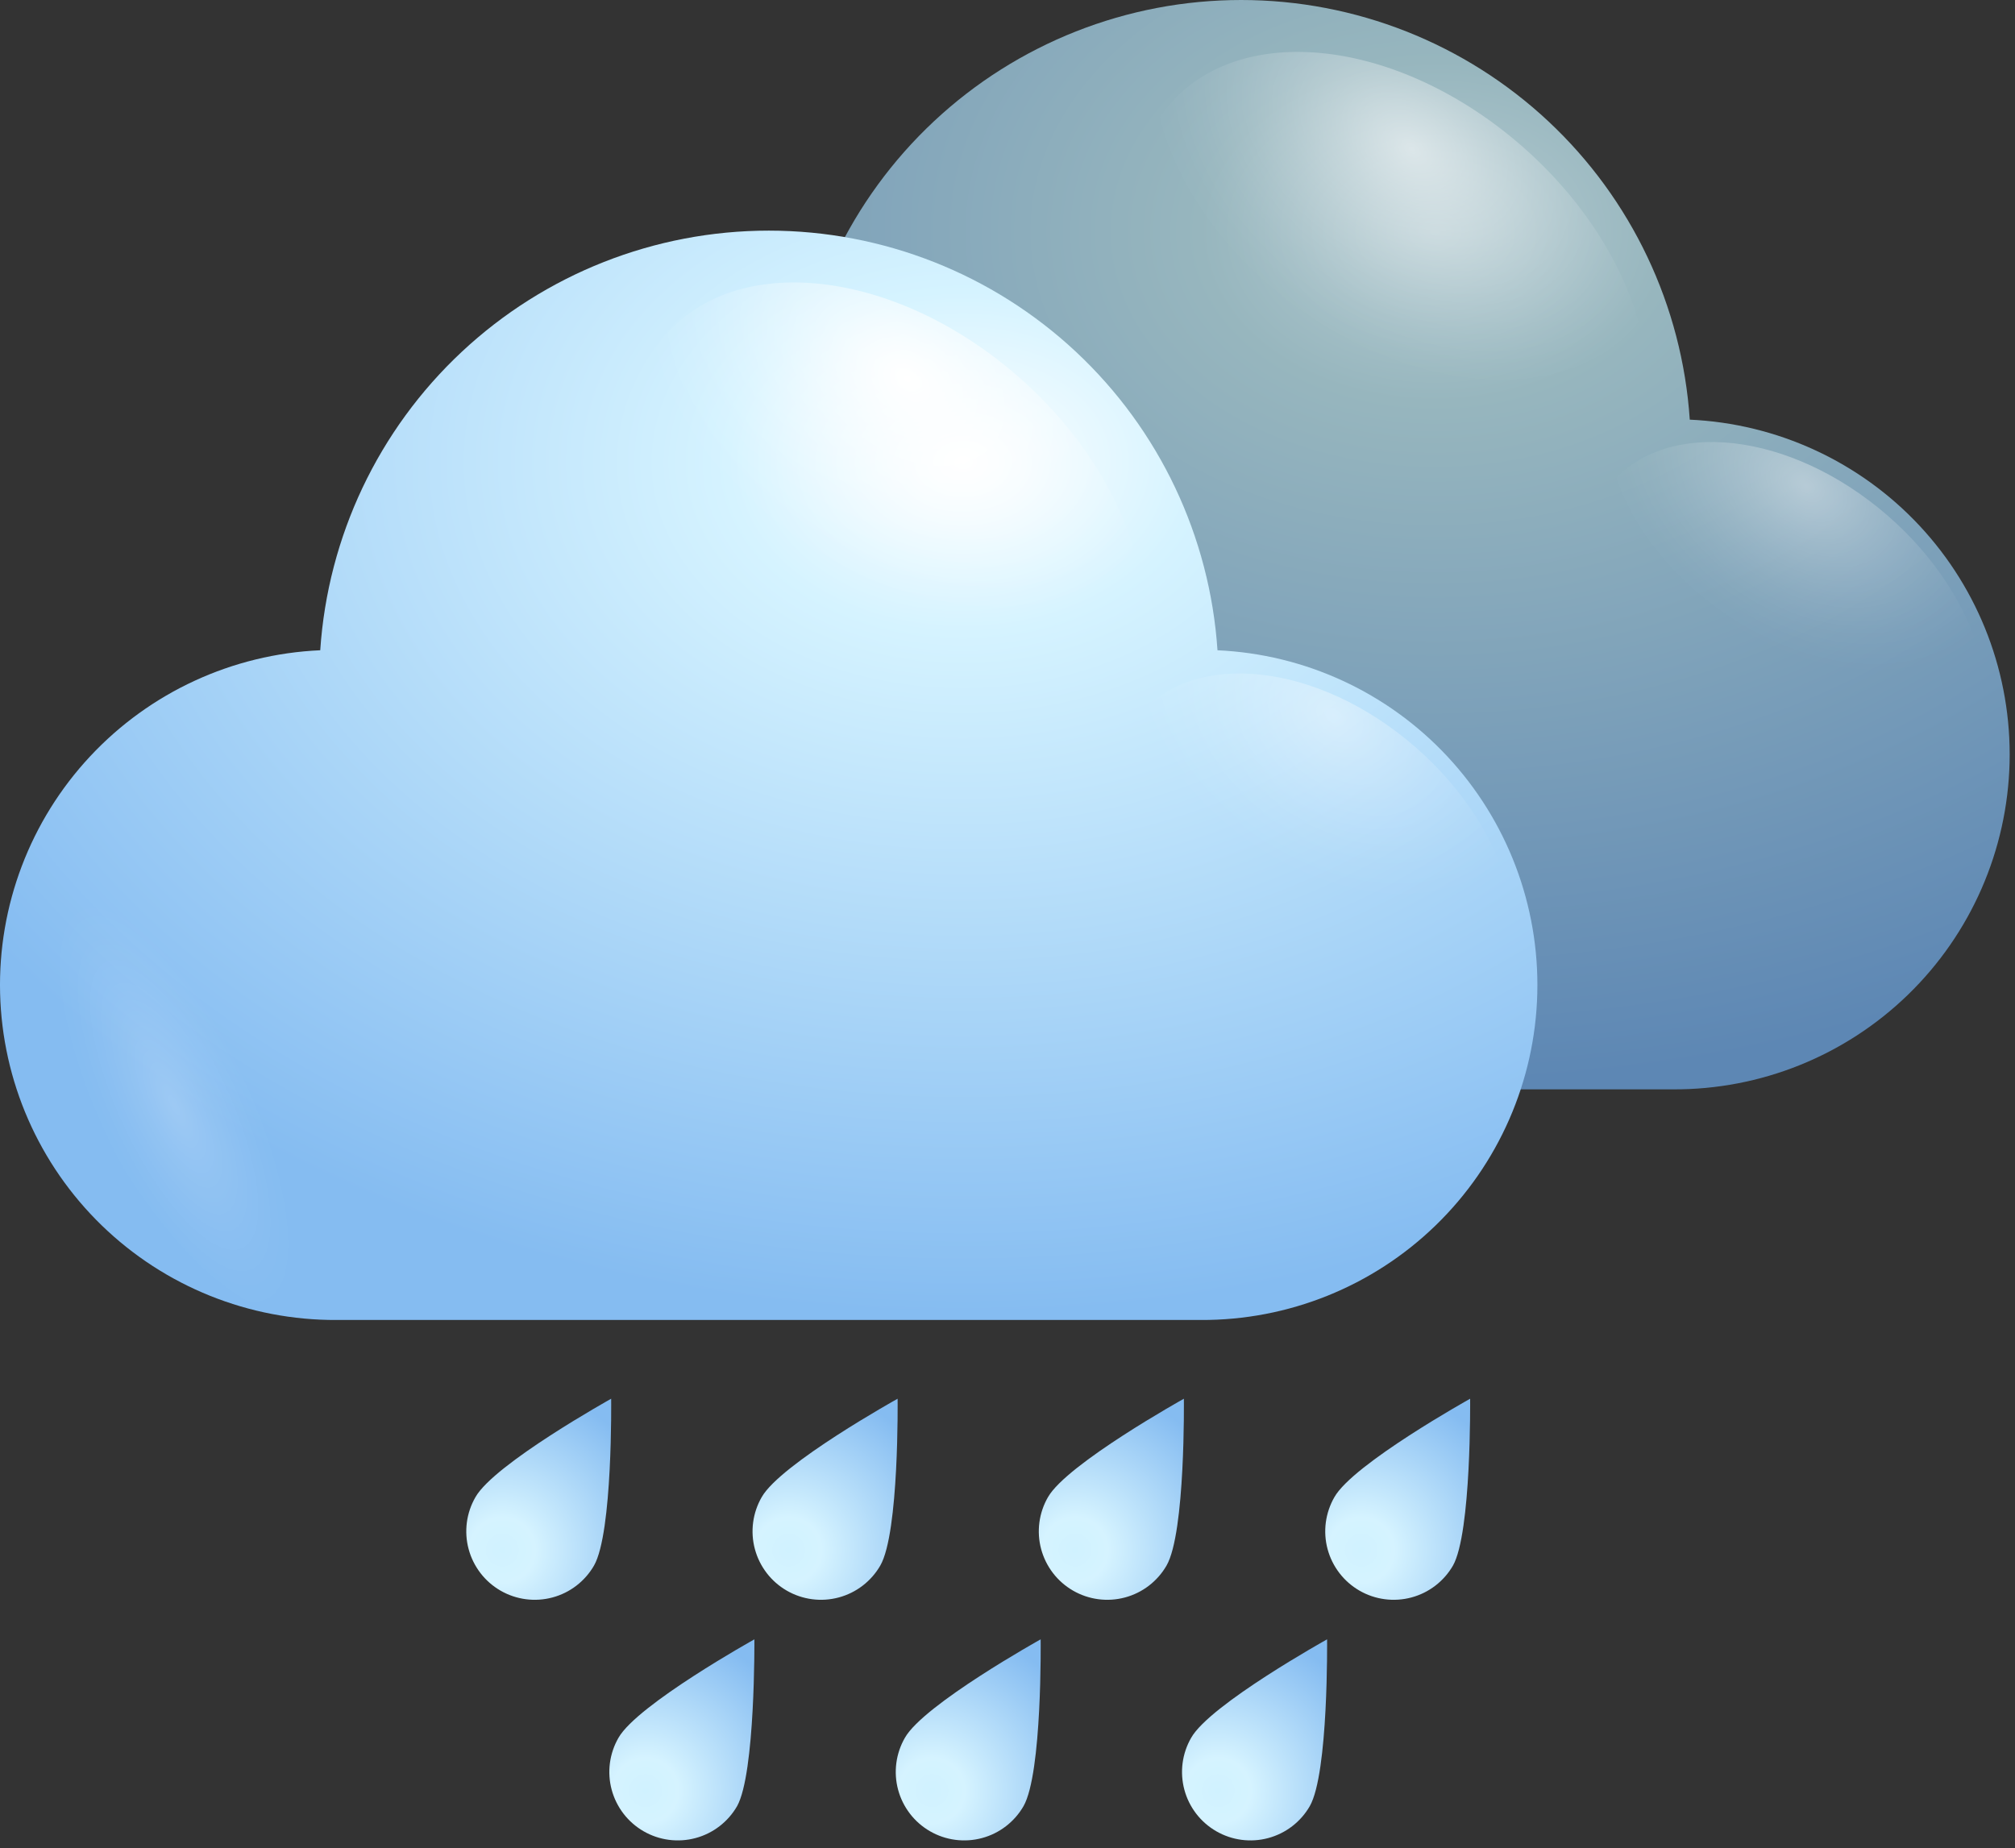 <svg width="121" height="111" viewBox="0 0 121 111" fill="none" xmlns="http://www.w3.org/2000/svg">
<rect x="0" y="0" width="121" height="111" fill="#333333" stroke="none"/>
<path d="M101.47 25.201C101.013 18.367 97.977 11.961 92.975 7.282C87.973 2.603 81.379 0 74.53 0C67.68 0 61.087 2.603 56.085 7.282C51.083 11.961 48.046 18.367 47.59 25.201C42.327 25.434 37.364 27.722 33.77 31.574C30.175 35.426 28.235 40.535 28.366 45.801C28.497 51.068 30.689 56.074 34.47 59.742C38.252 63.411 43.321 65.45 48.59 65.421H100.45C105.718 65.45 110.788 63.411 114.569 59.742C118.351 56.074 120.543 51.068 120.674 45.801C120.804 40.535 118.864 35.426 115.27 31.574C111.675 27.722 106.713 25.434 101.45 25.201H101.47Z" fill="url(#paint0_radial_616_86)"/>
<path style="mix-blend-mode:overlay" opacity="0.6" d="M76.42 27.711C68.85 21.561 65.89 12.201 69.82 6.801C73.75 1.401 83.07 2.011 90.65 8.151C98.23 14.291 101.18 23.661 97.26 29.051C93.34 34.441 84 33.851 76.42 27.711Z" fill="url(#paint1_radial_616_86)"/>
<path style="mix-blend-mode:overlay" opacity="0.4" d="M101.61 45.871C95.61 41.041 93.34 33.691 96.42 29.441C99.5 25.191 106.84 25.681 112.8 30.501C118.76 35.321 121.07 42.691 117.99 46.931C114.91 51.171 107.57 50.701 101.61 45.871Z" fill="url(#paint2_radial_616_86)"/>
<path style="mix-blend-mode:overlay" opacity="0.2" d="M42.87 46.551C38.47 39.691 33.37 36.391 31.46 39.171C29.55 41.951 31.57 49.771 35.95 56.621C40.33 63.471 45.45 66.771 47.36 63.991C49.27 61.211 47.26 53.401 42.87 46.551Z" fill="url(#paint3_radial_616_86)"/>
<path d="M73.11 39.051C72.653 32.217 69.617 25.811 64.615 21.132C59.613 16.453 53.019 13.85 46.17 13.85C39.32 13.85 32.727 16.453 27.725 21.132C22.723 25.811 19.686 32.217 19.23 39.051C13.966 39.284 9.004 41.572 5.41 45.424C1.815 49.276 -0.125 54.384 0.006 59.651C0.137 64.918 2.329 69.924 6.11 73.592C9.892 77.261 14.961 79.3 20.23 79.271H72.09C77.358 79.3 82.428 77.261 86.209 73.592C89.991 69.924 92.183 64.918 92.314 59.651C92.445 54.384 90.504 49.276 86.91 45.424C83.315 41.572 78.353 39.284 73.09 39.051H73.11Z" fill="url(#paint4_radial_616_86)"/>
<path style="mix-blend-mode:overlay" d="M46.17 41.551C38.6 35.401 35.64 26.051 39.56 20.651C43.48 15.251 52.82 15.851 60.4 21.991C67.98 28.131 70.93 37.501 67 42.901C63.07 48.301 53.75 47.691 46.17 41.551Z" fill="url(#paint5_radial_616_86)"/>
<path style="mix-blend-mode:overlay" opacity="0.4" d="M73.25 59.771C67.3 54.931 64.97 47.581 68.06 43.341C71.15 39.101 78.48 39.571 84.44 44.401C90.4 49.231 92.71 56.581 89.62 60.821C86.53 65.061 79.21 64.541 73.25 59.771Z" fill="url(#paint6_radial_616_86)"/>
<path style="mix-blend-mode:overlay" opacity="0.2" d="M14.5 60.391C10.11 53.541 5.01 50.241 3.1 53.021C1.19 55.801 3.21 63.611 7.6 70.461C11.99 77.311 17.1 80.621 19 77.831C20.9 75.041 18.95 67.241 14.5 60.391Z" fill="url(#paint7_radial_616_86)"/>
<path d="M35.67 94.02C35.401 94.487 35.041 94.897 34.613 95.226C34.185 95.555 33.696 95.796 33.175 95.935C32.653 96.075 32.109 96.111 31.574 96.04C31.039 95.97 30.523 95.795 30.056 95.525C29.588 95.255 29.178 94.896 28.85 94.468C28.521 94.039 28.28 93.551 28.14 93.029C28 92.508 27.965 91.964 28.035 91.429C28.105 90.894 28.281 90.377 28.551 89.91C29.681 87.91 36.7 84 36.7 84C36.7 84 36.8 92.05 35.67 94.02Z" fill="url(#paint8_radial_616_86)"/>
<path style="mix-blend-mode:overlay" d="M28.671 93.34C28.03 91.67 28.421 89.92 29.53 89.43C30.64 88.94 32.071 89.88 32.711 91.54C33.351 93.2 32.961 94.96 31.84 95.45C30.721 95.94 29.3 95 28.671 93.34Z" fill="url(#paint9_radial_616_86)"/>
<path d="M52.861 94.02C52.591 94.487 52.231 94.897 51.803 95.226C51.375 95.555 50.886 95.796 50.365 95.935C49.843 96.075 49.3 96.111 48.764 96.04C48.229 95.97 47.713 95.795 47.245 95.525C46.778 95.255 46.368 94.896 46.04 94.468C45.711 94.039 45.47 93.551 45.33 93.029C45.19 92.508 45.155 91.964 45.225 91.429C45.295 90.894 45.471 90.377 45.74 89.91C46.87 87.91 53.901 84 53.901 84C53.901 84 54.001 92.05 52.861 94.02Z" fill="url(#paint10_radial_616_86)"/>
<path style="mix-blend-mode:overlay" d="M45.861 93.34C45.221 91.67 45.611 89.92 46.721 89.43C47.831 88.94 49.261 89.88 49.901 91.54C50.541 93.2 50.151 94.96 49.031 95.45C47.911 95.94 46.501 95 45.861 93.34Z" fill="url(#paint11_radial_616_86)"/>
<path d="M70.05 94.02C69.781 94.487 69.421 94.897 68.993 95.226C68.565 95.555 68.076 95.796 67.555 95.935C67.033 96.075 66.49 96.111 65.954 96.04C65.419 95.97 64.903 95.795 64.436 95.525C63.968 95.255 63.558 94.896 63.23 94.468C62.901 94.039 62.66 93.551 62.52 93.029C62.38 92.508 62.345 91.964 62.415 91.429C62.486 90.894 62.661 90.377 62.931 89.91C64.07 87.91 71.091 84 71.091 84C71.091 84 71.191 92.05 70.05 94.02Z" fill="url(#paint12_radial_616_86)"/>
<path style="mix-blend-mode:overlay" d="M63.05 93.34C62.42 91.67 62.8 89.92 63.92 89.43C65.04 88.94 66.451 89.88 67.091 91.54C67.731 93.2 67.341 94.96 66.231 95.45C65.121 95.94 63.691 95 63.05 93.34Z" fill="url(#paint13_radial_616_86)"/>
<path d="M87.251 94.02C86.981 94.487 86.621 94.897 86.193 95.226C85.765 95.555 85.276 95.796 84.755 95.935C84.233 96.075 83.689 96.111 83.154 96.04C82.619 95.97 82.103 95.795 81.635 95.525C81.168 95.255 80.758 94.896 80.43 94.468C80.101 94.039 79.86 93.551 79.72 93.029C79.58 92.508 79.545 91.964 79.615 91.429C79.686 90.894 79.861 90.377 80.13 89.91C81.26 87.91 88.281 84 88.281 84C88.281 84 88.361 92.05 87.251 94.02Z" fill="url(#paint14_radial_616_86)"/>
<path style="mix-blend-mode:overlay" d="M80.251 93.34C79.611 91.67 79.991 89.92 81.111 89.43C82.231 88.94 83.651 89.88 84.281 91.54C84.911 93.2 84.531 94.96 83.421 95.45C82.311 95.94 80.881 95 80.251 93.34Z" fill="url(#paint15_radial_616_86)"/>
<path d="M44.261 108.47C43.991 108.938 43.631 109.347 43.203 109.676C42.775 110.005 42.286 110.246 41.765 110.385C41.243 110.525 40.7 110.561 40.164 110.49C39.629 110.42 39.113 110.245 38.646 109.975C38.178 109.705 37.768 109.346 37.44 108.918C37.111 108.489 36.87 108.001 36.73 107.479C36.59 106.958 36.555 106.414 36.625 105.879C36.696 105.344 36.871 104.828 37.141 104.36C38.281 102.36 45.301 98.45 45.301 98.45C45.301 98.45 45.361 106.5 44.261 108.47Z" fill="url(#paint16_radial_616_86)"/>
<path style="mix-blend-mode:overlay" d="M37.261 107.79C36.63 106.13 37.011 104.38 38.13 103.88C39.251 103.38 40.66 104.33 41.3 106C41.941 107.67 41.55 109.42 40.441 109.91C39.331 110.4 37.901 109.45 37.261 107.79Z" fill="url(#paint17_radial_616_86)"/>
<path d="M61.461 108.47C61.191 108.938 60.831 109.347 60.403 109.676C59.975 110.005 59.486 110.246 58.965 110.385C58.443 110.525 57.9 110.561 57.364 110.49C56.829 110.42 56.313 110.245 55.846 109.975C55.378 109.705 54.968 109.346 54.64 108.918C54.311 108.489 54.07 108.001 53.93 107.479C53.79 106.958 53.755 106.414 53.825 105.879C53.895 105.344 54.071 104.828 54.34 104.36C55.471 102.36 62.491 98.45 62.491 98.45C62.491 98.45 62.591 106.5 61.461 108.47Z" fill="url(#paint18_radial_616_86)"/>
<path style="mix-blend-mode:overlay" d="M54.461 107.79C53.821 106.13 54.211 104.38 55.321 103.88C56.431 103.38 57.861 104.33 58.501 106C59.141 107.67 58.751 109.42 57.63 109.91C56.511 110.4 55.09 109.45 54.461 107.79Z" fill="url(#paint19_radial_616_86)"/>
<path d="M78.651 108.47C78.106 109.414 77.208 110.103 76.155 110.385C75.102 110.668 73.98 110.52 73.036 109.975C72.091 109.43 71.402 108.532 71.12 107.479C70.838 106.426 70.986 105.304 71.531 104.36C72.661 102.36 79.691 98.45 79.691 98.45C79.691 98.45 79.781 106.5 78.651 108.47Z" fill="url(#paint20_radial_616_86)"/>
<path style="mix-blend-mode:overlay" d="M71.65 107.79C71.01 106.13 71.4 104.38 72.51 103.88C73.621 103.38 75.05 104.33 75.691 106C76.331 107.67 75.941 109.42 74.821 109.91C73.701 110.4 72.29 109.45 71.65 107.79Z" fill="url(#paint21_radial_616_86)"/>
<defs>
<radialGradient id="paint0_radial_616_86" cx="0" cy="0" r="1" gradientUnits="userSpaceOnUse" gradientTransform="translate(86.14 13.857) rotate(180) scale(70.26 51.29)">
<stop stop-color="#B6CCD2"/>
<stop offset="0.2" stop-color="#97B6BE"/>
<stop offset="1" stop-color="#5D87B4"/>
</radialGradient>
<radialGradient id="paint1_radial_616_86" cx="0" cy="0" r="1" gradientUnits="userSpaceOnUse" gradientTransform="translate(84.757 8.952) rotate(126.146) scale(12.076 17.646)">
<stop stop-color="white"/>
<stop offset="0.1" stop-color="white" stop-opacity="0.85"/>
<stop offset="0.29" stop-color="white" stop-opacity="0.59"/>
<stop offset="0.47" stop-color="white" stop-opacity="0.38"/>
<stop offset="0.63" stop-color="white" stop-opacity="0.22"/>
<stop offset="0.78" stop-color="white" stop-opacity="0.1"/>
<stop offset="0.91" stop-color="white" stop-opacity="0.03"/>
<stop offset="1" stop-color="white" stop-opacity="0"/>
</radialGradient>
<radialGradient id="paint2_radial_616_86" cx="0" cy="0" r="1" gradientUnits="userSpaceOnUse" gradientTransform="translate(108.456 29.177) rotate(126.146) scale(9.485 13.859)">
<stop stop-color="white"/>
<stop offset="0.1" stop-color="white" stop-opacity="0.85"/>
<stop offset="0.29" stop-color="white" stop-opacity="0.59"/>
<stop offset="0.47" stop-color="white" stop-opacity="0.38"/>
<stop offset="0.63" stop-color="white" stop-opacity="0.22"/>
<stop offset="0.78" stop-color="white" stop-opacity="0.1"/>
<stop offset="0.91" stop-color="white" stop-opacity="0.03"/>
<stop offset="1" stop-color="white" stop-opacity="0"/>
</radialGradient>
<radialGradient id="paint3_radial_616_86" cx="0" cy="0" r="1" gradientUnits="userSpaceOnUse" gradientTransform="translate(38.815 52.645) rotate(-25.537) scale(4.858 14.158)">
<stop stop-color="white"/>
<stop offset="0.1" stop-color="white" stop-opacity="0.85"/>
<stop offset="0.29" stop-color="white" stop-opacity="0.59"/>
<stop offset="0.47" stop-color="white" stop-opacity="0.38"/>
<stop offset="0.63" stop-color="white" stop-opacity="0.22"/>
<stop offset="0.78" stop-color="white" stop-opacity="0.1"/>
<stop offset="0.91" stop-color="white" stop-opacity="0.03"/>
<stop offset="1" stop-color="white" stop-opacity="0"/>
</radialGradient>
<radialGradient id="paint4_radial_616_86" cx="0" cy="0" r="1" gradientUnits="userSpaceOnUse" gradientTransform="translate(57.79 27.707) rotate(180) scale(70.26 51.29)">
<stop stop-color="white"/>
<stop offset="0.2" stop-color="#D5F3FF"/>
<stop offset="1" stop-color="#85BCF1"/>
</radialGradient>
<radialGradient id="paint5_radial_616_86" cx="0" cy="0" r="1" gradientUnits="userSpaceOnUse" gradientTransform="translate(54.483 22.74) rotate(126.146) scale(12.076 17.646)">
<stop stop-color="white"/>
<stop offset="0.1" stop-color="white" stop-opacity="0.85"/>
<stop offset="0.29" stop-color="white" stop-opacity="0.59"/>
<stop offset="0.47" stop-color="white" stop-opacity="0.38"/>
<stop offset="0.63" stop-color="white" stop-opacity="0.22"/>
<stop offset="0.78" stop-color="white" stop-opacity="0.1"/>
<stop offset="0.91" stop-color="white" stop-opacity="0.03"/>
<stop offset="1" stop-color="white" stop-opacity="0"/>
</radialGradient>
<radialGradient id="paint6_radial_616_86" cx="0" cy="0" r="1" gradientUnits="userSpaceOnUse" gradientTransform="translate(80.063 42.967) rotate(126.146) scale(9.485 13.859)">
<stop stop-color="white"/>
<stop offset="0.1" stop-color="white" stop-opacity="0.85"/>
<stop offset="0.29" stop-color="white" stop-opacity="0.59"/>
<stop offset="0.47" stop-color="white" stop-opacity="0.38"/>
<stop offset="0.63" stop-color="white" stop-opacity="0.22"/>
<stop offset="0.78" stop-color="white" stop-opacity="0.1"/>
<stop offset="0.91" stop-color="white" stop-opacity="0.03"/>
<stop offset="1" stop-color="white" stop-opacity="0"/>
</radialGradient>
<radialGradient id="paint7_radial_616_86" cx="0" cy="0" r="1" gradientUnits="userSpaceOnUse" gradientTransform="translate(10.461 66.357) rotate(-25.537) scale(4.858 14.158)">
<stop stop-color="white"/>
<stop offset="0.1" stop-color="white" stop-opacity="0.85"/>
<stop offset="0.29" stop-color="white" stop-opacity="0.59"/>
<stop offset="0.47" stop-color="white" stop-opacity="0.38"/>
<stop offset="0.63" stop-color="white" stop-opacity="0.22"/>
<stop offset="0.78" stop-color="white" stop-opacity="0.1"/>
<stop offset="0.91" stop-color="white" stop-opacity="0.03"/>
<stop offset="1" stop-color="white" stop-opacity="0"/>
</radialGradient>
<radialGradient id="paint8_radial_616_86" cx="0" cy="0" r="1" gradientUnits="userSpaceOnUse" gradientTransform="translate(30.16 93.089) rotate(30) scale(9.89)">
<stop stop-color="#D0F2FF"/>
<stop offset="0.2" stop-color="#D5F3FF"/>
<stop offset="1" stop-color="#85BCF1"/>
</radialGradient>
<radialGradient id="paint9_radial_616_86" cx="0" cy="0" r="1" gradientUnits="userSpaceOnUse" gradientTransform="translate(43.341 99.356) rotate(155.956) scale(2.206 3.234)">
<stop stop-color="white"/>
<stop offset="0.1" stop-color="white" stop-opacity="0.85"/>
<stop offset="0.29" stop-color="white" stop-opacity="0.59"/>
<stop offset="0.47" stop-color="white" stop-opacity="0.38"/>
<stop offset="0.63" stop-color="white" stop-opacity="0.22"/>
<stop offset="0.78" stop-color="white" stop-opacity="0.1"/>
<stop offset="0.91" stop-color="white" stop-opacity="0.03"/>
<stop offset="1" stop-color="white" stop-opacity="0"/>
</radialGradient>
<radialGradient id="paint10_radial_616_86" cx="0" cy="0" r="1" gradientUnits="userSpaceOnUse" gradientTransform="translate(47.355 93.086) rotate(30) scale(9.89 9.89)">
<stop stop-color="#D0F2FF"/>
<stop offset="0.2" stop-color="#D5F3FF"/>
<stop offset="1" stop-color="#85BCF1"/>
</radialGradient>
<radialGradient id="paint11_radial_616_86" cx="0" cy="0" r="1" gradientUnits="userSpaceOnUse" gradientTransform="translate(60.512 99.371) rotate(155.956) scale(2.206 3.234)">
<stop stop-color="white"/>
<stop offset="0.1" stop-color="white" stop-opacity="0.85"/>
<stop offset="0.29" stop-color="white" stop-opacity="0.59"/>
<stop offset="0.47" stop-color="white" stop-opacity="0.38"/>
<stop offset="0.63" stop-color="white" stop-opacity="0.22"/>
<stop offset="0.78" stop-color="white" stop-opacity="0.1"/>
<stop offset="0.91" stop-color="white" stop-opacity="0.03"/>
<stop offset="1" stop-color="white" stop-opacity="0"/>
</radialGradient>
<radialGradient id="paint12_radial_616_86" cx="0" cy="0" r="1" gradientUnits="userSpaceOnUse" gradientTransform="translate(64.55 93.083) rotate(30) scale(9.89 9.89)">
<stop stop-color="#D0F2FF"/>
<stop offset="0.2" stop-color="#D5F3FF"/>
<stop offset="1" stop-color="#85BCF1"/>
</radialGradient>
<radialGradient id="paint13_radial_616_86" cx="0" cy="0" r="1" gradientUnits="userSpaceOnUse" gradientTransform="translate(77.675 99.367) rotate(155.956) scale(2.206 3.234)">
<stop stop-color="white"/>
<stop offset="0.1" stop-color="white" stop-opacity="0.85"/>
<stop offset="0.29" stop-color="white" stop-opacity="0.59"/>
<stop offset="0.47" stop-color="white" stop-opacity="0.38"/>
<stop offset="0.63" stop-color="white" stop-opacity="0.22"/>
<stop offset="0.78" stop-color="white" stop-opacity="0.1"/>
<stop offset="0.91" stop-color="white" stop-opacity="0.03"/>
<stop offset="1" stop-color="white" stop-opacity="0"/>
</radialGradient>
<radialGradient id="paint14_radial_616_86" cx="0" cy="0" r="1" gradientUnits="userSpaceOnUse" gradientTransform="translate(81.74 93.089) rotate(30) scale(9.89 9.89)">
<stop stop-color="#D0F2FF"/>
<stop offset="0.2" stop-color="#D5F3FF"/>
<stop offset="1" stop-color="#85BCF1"/>
</radialGradient>
<radialGradient id="paint15_radial_616_86" cx="0" cy="0" r="1" gradientUnits="userSpaceOnUse" gradientTransform="translate(94.847 99.382) rotate(155.956) scale(2.206 3.234)">
<stop stop-color="white"/>
<stop offset="0.1" stop-color="white" stop-opacity="0.85"/>
<stop offset="0.29" stop-color="white" stop-opacity="0.59"/>
<stop offset="0.47" stop-color="white" stop-opacity="0.38"/>
<stop offset="0.63" stop-color="white" stop-opacity="0.22"/>
<stop offset="0.78" stop-color="white" stop-opacity="0.1"/>
<stop offset="0.91" stop-color="white" stop-opacity="0.03"/>
<stop offset="1" stop-color="white" stop-opacity="0"/>
</radialGradient>
<radialGradient id="paint16_radial_616_86" cx="0" cy="0" r="1" gradientUnits="userSpaceOnUse" gradientTransform="translate(38.759 107.534) rotate(30) scale(9.89 9.89)">
<stop stop-color="#D0F2FF"/>
<stop offset="0.2" stop-color="#D5F3FF"/>
<stop offset="1" stop-color="#85BCF1"/>
</radialGradient>
<radialGradient id="paint17_radial_616_86" cx="0" cy="0" r="1" gradientUnits="userSpaceOnUse" gradientTransform="translate(51.969 113.829) rotate(155.956) scale(2.206 3.234)">
<stop stop-color="white"/>
<stop offset="0.1" stop-color="white" stop-opacity="0.85"/>
<stop offset="0.29" stop-color="white" stop-opacity="0.59"/>
<stop offset="0.47" stop-color="white" stop-opacity="0.38"/>
<stop offset="0.63" stop-color="white" stop-opacity="0.22"/>
<stop offset="0.78" stop-color="white" stop-opacity="0.1"/>
<stop offset="0.91" stop-color="white" stop-opacity="0.03"/>
<stop offset="1" stop-color="white" stop-opacity="0"/>
</radialGradient>
<radialGradient id="paint18_radial_616_86" cx="0" cy="0" r="1" gradientUnits="userSpaceOnUse" gradientTransform="translate(55.954 107.531) rotate(30) scale(9.89 9.89)">
<stop stop-color="#D0F2FF"/>
<stop offset="0.2" stop-color="#D5F3FF"/>
<stop offset="1" stop-color="#85BCF1"/>
</radialGradient>
<radialGradient id="paint19_radial_616_86" cx="0" cy="0" r="1" gradientUnits="userSpaceOnUse" gradientTransform="translate(69.14 113.844) rotate(155.956) scale(2.206 3.234)">
<stop stop-color="white"/>
<stop offset="0.1" stop-color="white" stop-opacity="0.85"/>
<stop offset="0.29" stop-color="white" stop-opacity="0.59"/>
<stop offset="0.47" stop-color="white" stop-opacity="0.38"/>
<stop offset="0.63" stop-color="white" stop-opacity="0.22"/>
<stop offset="0.78" stop-color="white" stop-opacity="0.1"/>
<stop offset="0.91" stop-color="white" stop-opacity="0.03"/>
<stop offset="1" stop-color="white" stop-opacity="0"/>
</radialGradient>
<radialGradient id="paint20_radial_616_86" cx="0" cy="0" r="1" gradientUnits="userSpaceOnUse" gradientTransform="translate(73.144 107.537) rotate(30) scale(9.89 9.89)">
<stop stop-color="#D0F2FF"/>
<stop offset="0.2" stop-color="#D5F3FF"/>
<stop offset="1" stop-color="#85BCF1"/>
</radialGradient>
<radialGradient id="paint21_radial_616_86" cx="0" cy="0" r="1" gradientUnits="userSpaceOnUse" gradientTransform="translate(86.304 113.84) rotate(155.956) scale(2.206 3.234)">
<stop stop-color="white"/>
<stop offset="0.1" stop-color="white" stop-opacity="0.85"/>
<stop offset="0.29" stop-color="white" stop-opacity="0.59"/>
<stop offset="0.47" stop-color="white" stop-opacity="0.38"/>
<stop offset="0.63" stop-color="white" stop-opacity="0.22"/>
<stop offset="0.78" stop-color="white" stop-opacity="0.1"/>
<stop offset="0.91" stop-color="white" stop-opacity="0.03"/>
<stop offset="1" stop-color="white" stop-opacity="0"/>
</radialGradient>
</defs>
</svg>
